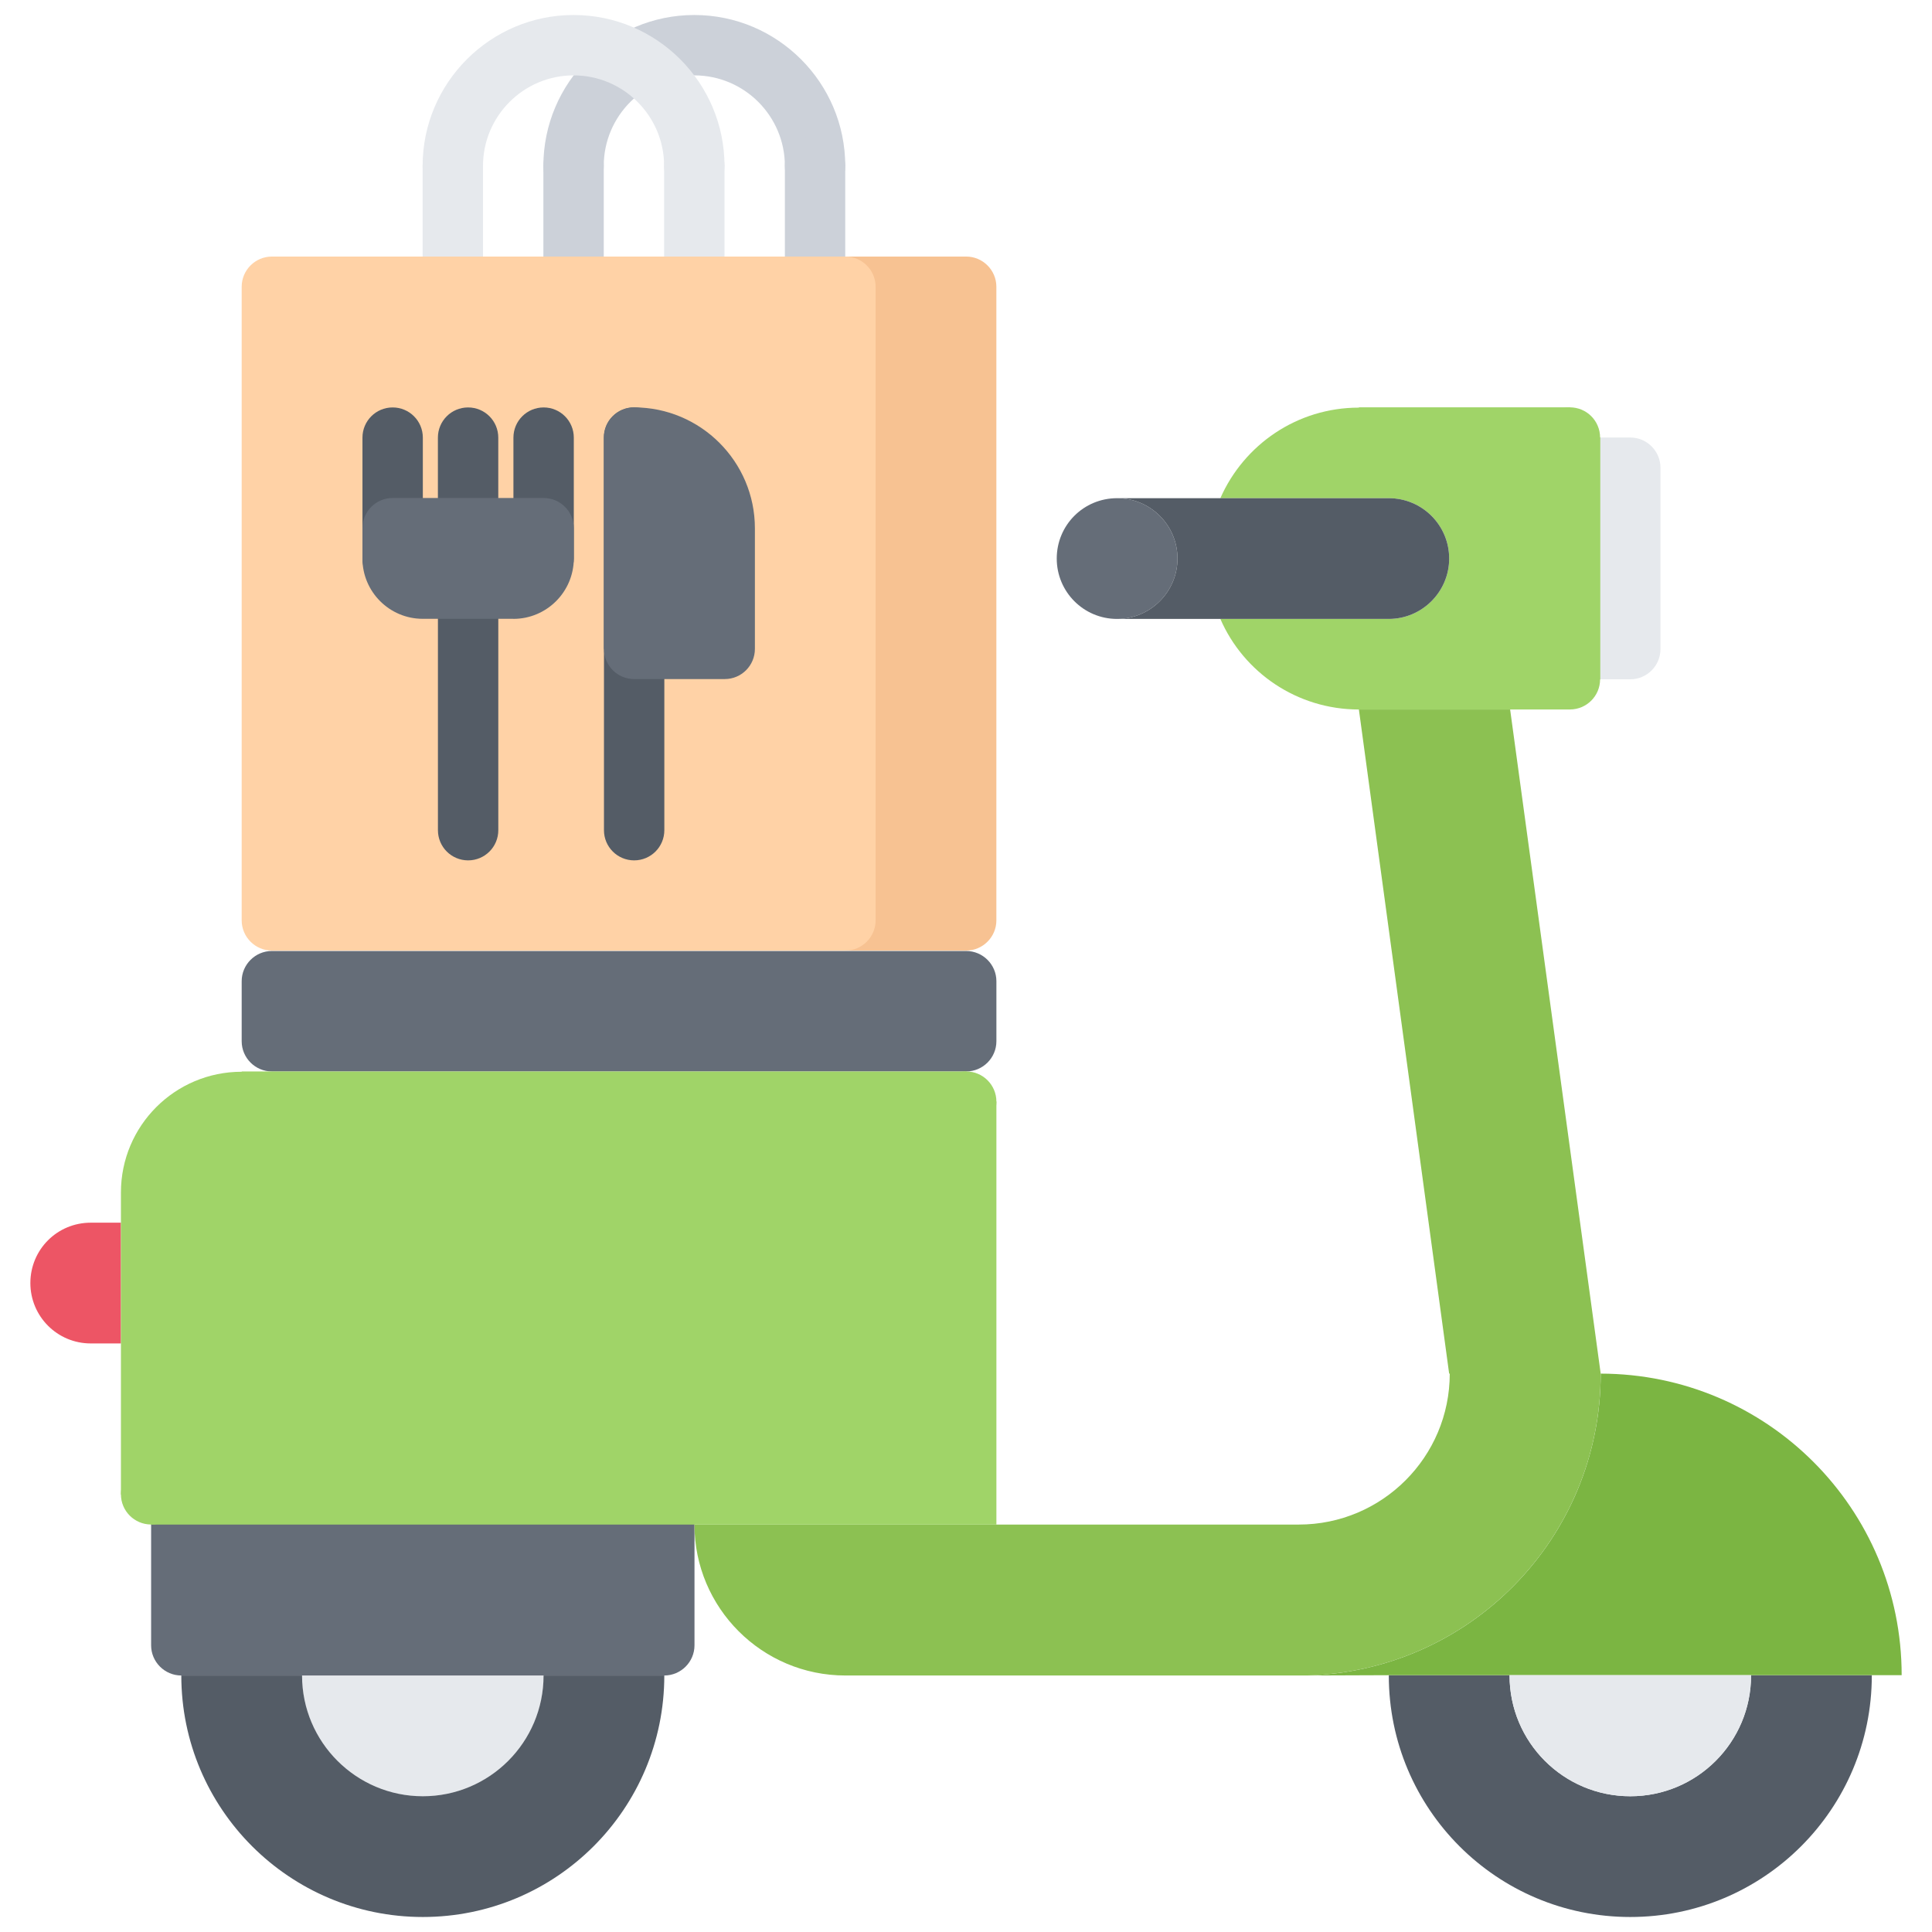 <svg id="icons" enable-background="new 0 0 64 64" height="512" viewBox="0 0 64 64" width="512" xmlns="http://www.w3.org/2000/svg"><path d="m4.006 40.503v4h-1c-1.111 0-2-.899-2-2 0-1.109.889-2 2-2z" fill="#ed5565"/><path d="m10.006 55.503h8c0 2.21-1.791 4-4 4-2.201 0-4-1.79-4-4z" fill="#e6e9ed"/><path d="m18.006 55.503h4c0 4.42-3.58 8-8 8-4.41 0-8-3.58-8-8h4c0 2.21 1.799 4 4 4 2.209 0 4-1.79 4-4z" fill="#545c66"/><path d="m50.006 55.503c0 2.21 1.789 4 4 4 2.209 0 4-1.79 4-4v-.01h4v.01c0 4.42-3.58 8-8 8-4.422 0-8-3.58-8-8v-.01h4z" fill="#545c66"/><path d="m54.005 14.493c.55 0 1 .45 1 1v6.01c0 .55-.45 1-1 1h-1c-.55 0-1-.45-1-1v-6.01c0-.55.45-1 1-1z" fill="#e6e9ed"/><path d="m32.007 31.503c.55 0 1 .45 1 1v1.99c0 .55-.45 1-1 1h-23.001c-.55 0-1-.45-1-1v-1.99c0-.55.45-1 1-1z" fill="#656d78"/><path d="m6.006 55.503c-.55 0-1-.45-1-1v-5.002c0-.55.225-1 .5-1s.95 0 1.5 0h2 2 6 2 2 1.5s.5.45.5 1v5.002c0 .55-.45 1-1 1z" fill="#656d78"/><path d="m37.006 16.503c1.1 0 2 .891 2 2 0 1.101-.9 2-2 2-1.111 0-2-.899-2-2 0-1.109.889-2 2-2z" fill="#656d78"/><path d="m50.006 55.493h-4l-2.75.01c5.42-.12 9.77-4.55 9.77-10 5.51.01 9.969 4.471 9.969 9.99h-.988-4z" fill="#7bb542"/><path d="m46.006 20.503c1.1 0 2-.899 2-2 0-1.109-.9-2-2-2h-5.58c.779-1.77 2.539-3 4.59-3v-.01h6.989l1.001 1v8.01l-1.001 1h-1.979-5.01c-2.051 0-3.82-1.229-4.59-3z" fill="#a0d468"/><path d="m40.426 16.503h5.58c1.1 0 2 .891 2 2 0 1.101-.9 2-2 2h-5.58-3.42c1.1 0 2-.899 2-2 0-1.109-.9-2-2-2z" fill="#545c66"/><path d="m53.025 45.503c0 5.45-4.35 9.88-9.77 10-.08 0-.15 0-.23 0h-15.02c-2.762 0-5-2.24-5-5h9 11.02c2.76 0 5-2.24 5-5h-.02l-2.99-22h5.01z" fill="#8cc152"/><path d="m54.006 59.503c-2.211 0-4-1.79-4-4v-.01h8v.01c0 2.21-1.791 4-4 4z" fill="#e6e9ed"/><path d="m33.007 36.493v14.01h-10.001-18l-1-1.002v-4.998-4-1c0-2.21 1.789-4 4-4v-.01h24z" fill="#a0d468"/><circle cx="5.006" cy="49.501" fill="#a0d468" r="1"/><circle cx="32.007" cy="36.493" fill="#a0d468" r="1"/><path d="m52.005 23.502c-.553 0-1-.447-1-1v-8.008c0-.553.447-1 1-1s1 .447 1 1v8.008c0 .553-.447 1-1 1z" fill="#a0d468"/><path d="m27 6.497c-.553 0-1-.447-1-1 0-1.654-1.346-3-3-3s-3 1.346-3 3c0 .553-.447 1-1 1s-1-.447-1-1c0-2.756 2.243-5 5-5s5 2.244 5 5c0 .553-.447 1-1 1z" fill="#ccd1d9"/><path d="m19 10.497c-.553 0-1-.448-1-1v-4c0-.552.447-1 1-1s1 .448 1 1v4c0 .552-.447 1-1 1z" fill="#ccd1d9"/><path d="m27 10.497c-.553 0-1-.448-1-1v-4c0-.552.447-1 1-1s1 .448 1 1v4c0 .552-.447 1-1 1z" fill="#ccd1d9"/><path d="m23 6.497c-.553 0-1-.447-1-1 0-1.654-1.346-3-3-3s-3 1.346-3 3c0 .553-.447 1-1 1s-1-.447-1-1c0-2.756 2.243-5 5-5s5 2.244 5 5c0 .553-.447 1-1 1z" fill="#e6e9ed"/><path d="m15 10.497c-.553 0-1-.448-1-1v-4c0-.552.447-1 1-1s1 .448 1 1v4c0 .552-.447 1-1 1z" fill="#e6e9ed"/><path d="m23 10.497c-.553 0-1-.448-1-1v-4c0-.552.447-1 1-1s1 .448 1 1v4c0 .552-.447 1-1 1z" fill="#e6e9ed"/><path d="m32.006 8.499c-.55 0-1.45 0-2 0h-2c-.55 0-1.45 0-2 0h-2c-.55 0-1.45 0-2 0h-2c-.55 0-1.45 0-2 0h-5c-.55 0-1 .449-1 1v20.99c0 .549.45 1 1 1h19c.55 0 1-.451 1-1v-20.99c0-.551-.45-1-1-1z" fill="#f7c292"/><path d="m28.006 8.499c-.55 0-1.45 0-2 0h-2c-.55 0-1.45 0-2 0h-2c-.55 0-1.45 0-2 0h-2c-.55 0-1.45 0-2 0h-5c-.55 0-1 .449-1 1v20.99c0 .549.45 1 1 1h19c.55 0 1-.451 1-1v-20.99c0-.551-.45-1-1-1z" fill="#ffd2a6"/><g fill="#545c66"><path d="m15.507 28.501c-.553 0-1-.447-1-1v-8c0-.553.447-1 1-1s1 .447 1 1v8c0 .553-.447 1-1 1z"/><path d="m13.007 19.499c-.553 0-1-.447-1-1v-4.002c0-.553.447-1 1-1s1 .447 1 1v4.002c0 .553-.447 1-1 1z"/><path d="m18.008 19.499c-.553 0-1-.447-1-1v-4.002c0-.553.447-1 1-1s1 .447 1 1v4.002c0 .553-.447 1-1 1z"/><path d="m21.007 28.501c-.553 0-1-.447-1-1v-13.006c0-.553.447-1 1-1s1 .447 1 1v13.006c0 .553-.447 1-1 1z"/></g><path d="m21.001 13.495c-.553 0-1 .447-1 1v7h.006c.001.553.447 1 1 1h3c.553 0 1-.447 1-1v-3.994c0-2.209-1.797-4.006-4.006-4.006z" fill="#656d78"/><path d="m15.506 17.495c-.553 0-1-.447-1-1v-1.998c0-.553.447-1 1-1s1 .447 1 1v1.998c0 .553-.447 1-1 1z" fill="#545c66"/><path d="m18.008 16.497h-5.001c-.553 0-1 .447-1 1v1c0 .002-.001.002-.001.004 0 1.102.896 1.998 1.997 1.998h2.993c.004 0 .007.002.01.002 1.104 0 2.002-.898 2.002-2.002v-1.002c0-.553-.447-1-1-1z" fill="#656d78"/></svg>
